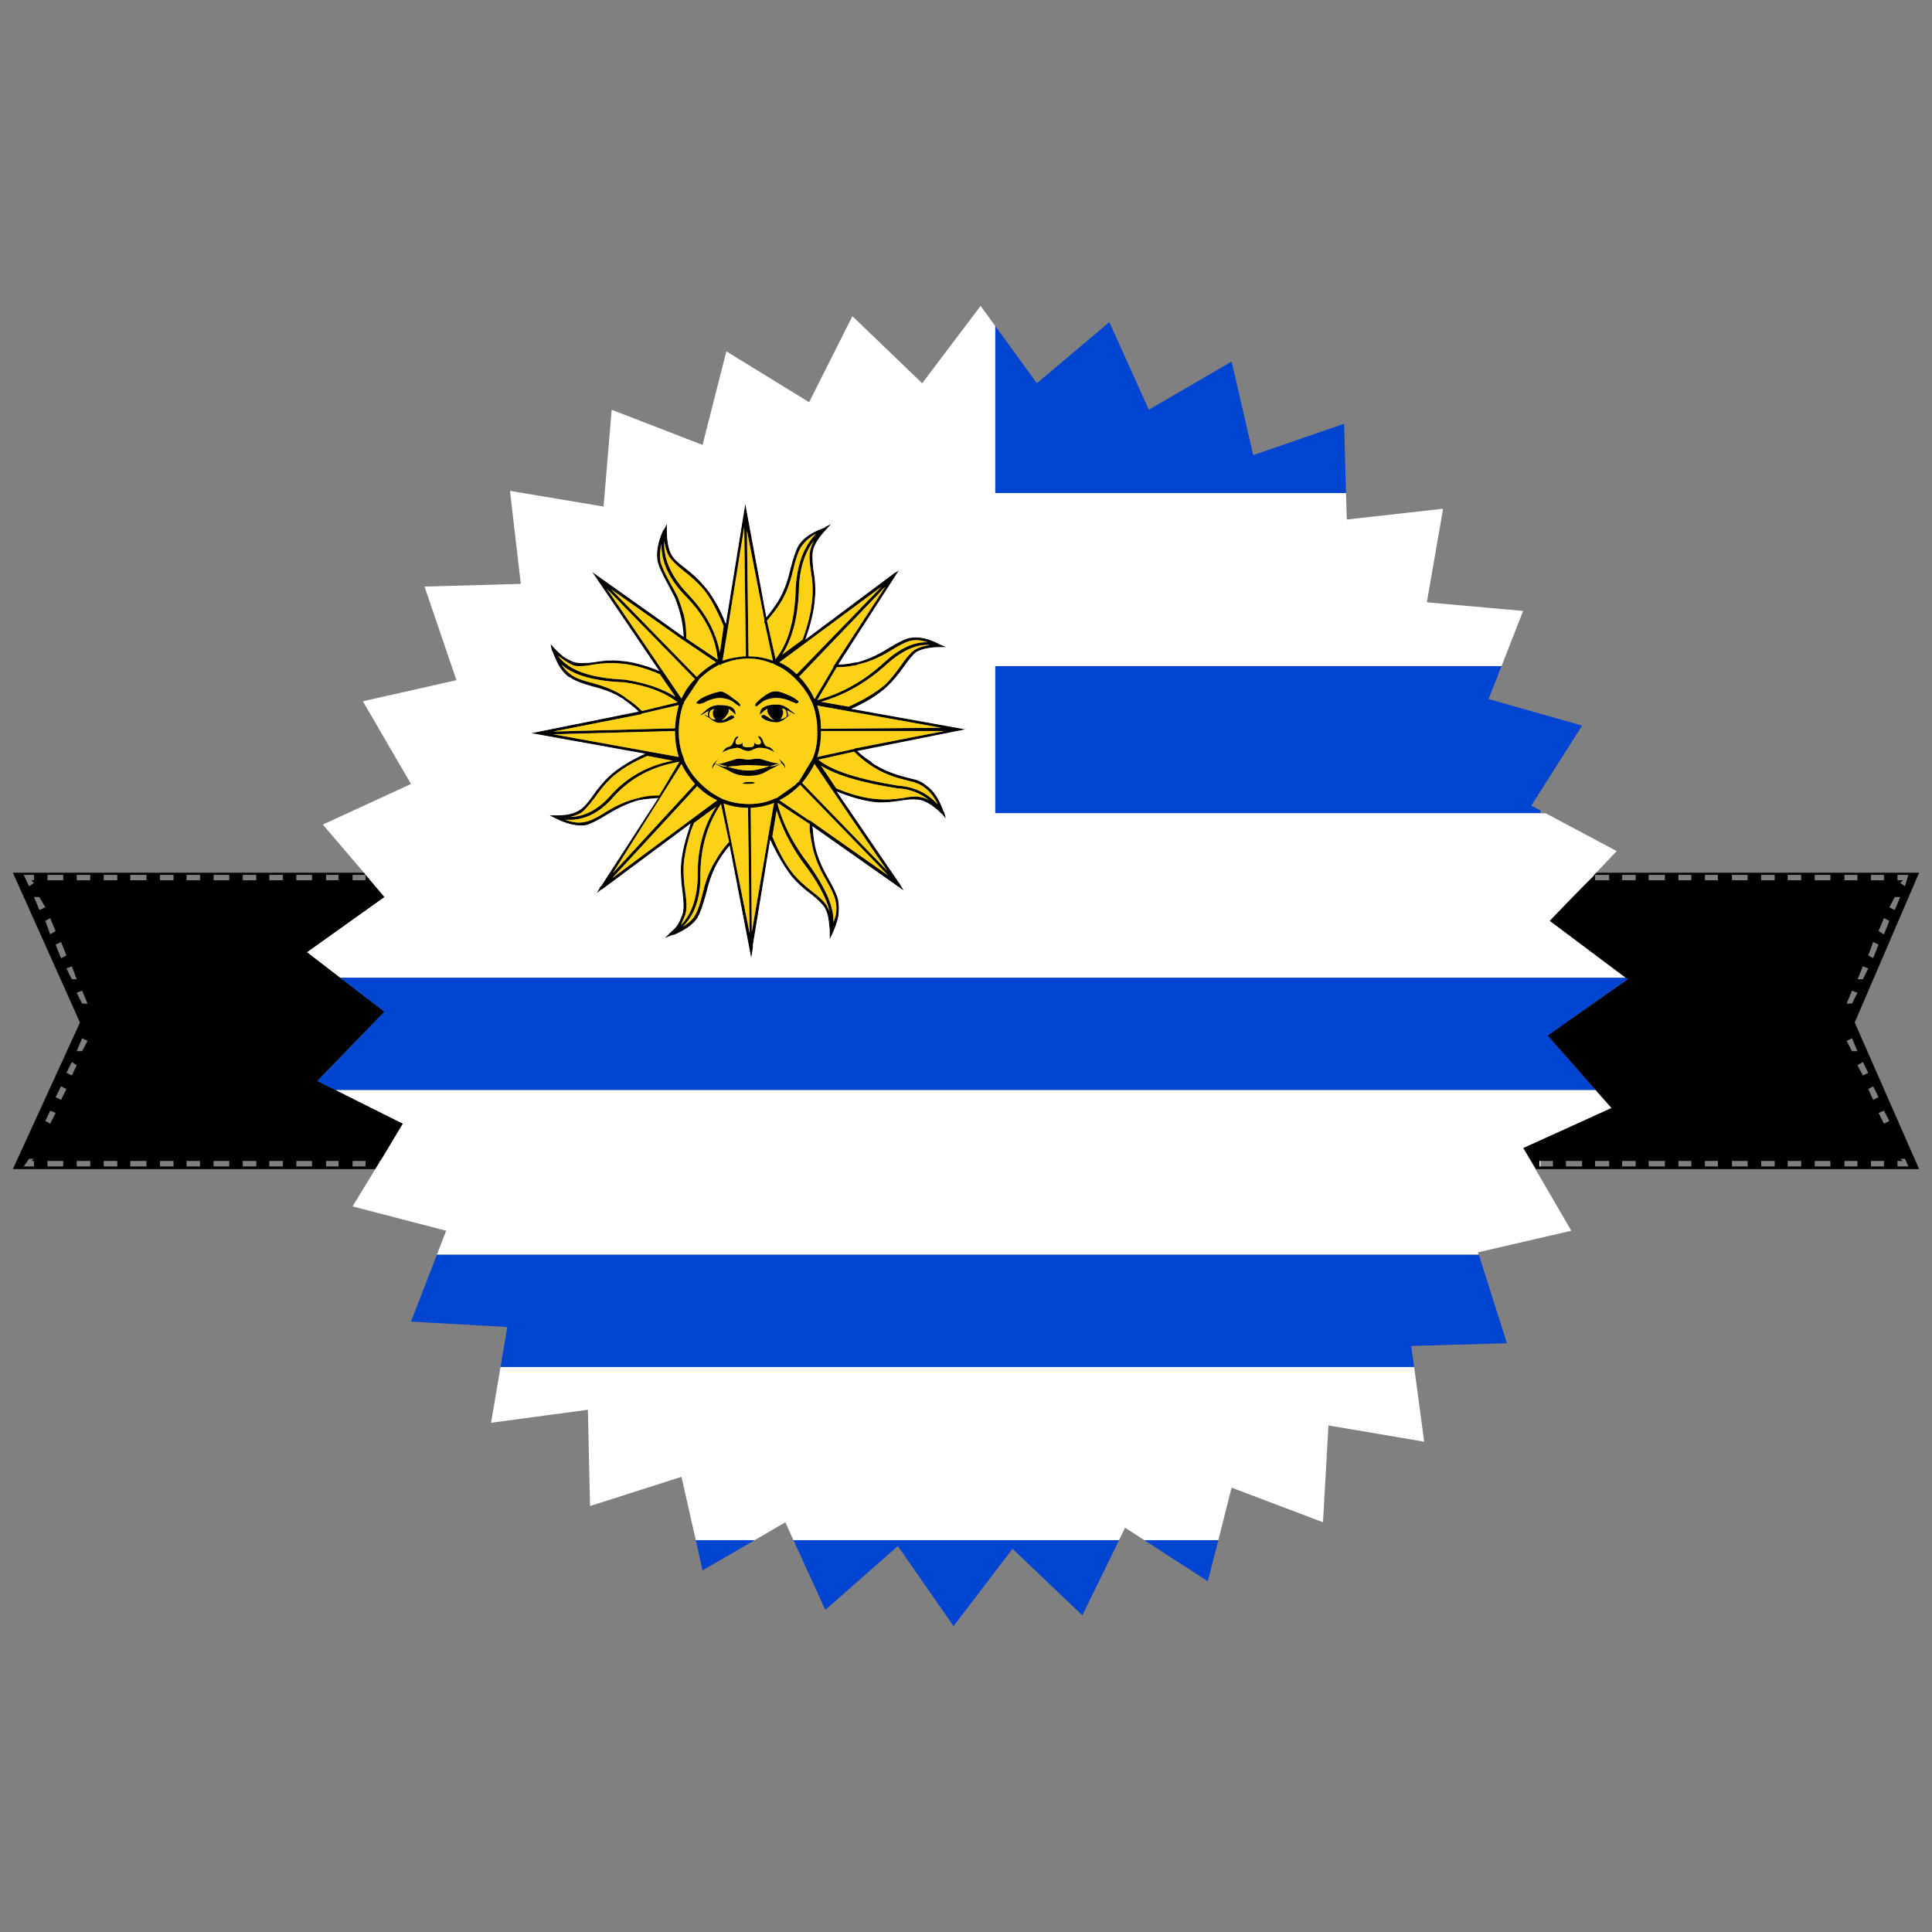 <?xml version="1.0" encoding="utf-8"?>
<!-- Generator: Adobe Illustrator 16.0.0, SVG Export Plug-In . SVG Version: 6.00 Build 0)  -->
<!DOCTYPE svg PUBLIC "-//W3C//DTD SVG 1.1//EN" "http://www.w3.org/Graphics/SVG/1.1/DTD/svg11.dtd">
<svg version="1.1" id="Layer_1" xmlns="http://www.w3.org/2000/svg" xmlns:xlink="http://www.w3.org/1999/xlink" x="0px" y="0px"
	 width="300px" height="300px" viewBox="0 0 300 300" enable-background="new 0 0 300 300" xml:space="preserve">
<rect x="0" y="0" width="300" height="300" fill="#808080" stroke="none"/>
<g>
	<path fill-rule="evenodd" clip-rule="evenodd" d="M292.541,142.568l-0.84,2.015l0.84,0.505l0.84-2.1L292.541,142.568z
		 M295.061,139.292h-0.84l-0.84,1.597l0.84,0.42L295.061,139.292z M294.641,136.689h0.84l-0.42,0.42l0.754,0.504l0.506-1.764h-1.68
		V136.689z M292.541,136.689v-0.84h-2.018v0.84H292.541z M236.516,178.261l13.689-6.216l-2.436-2.771l-7.473-8.482l12.428-8.733
		l-0.334-0.251l-11.76-8.819c1.746-1.834,3.51-3.654,5.293-5.459c0.502-0.503,1.004-1.007,1.512-1.512l0.168-0.252l0.252-0.252H298
		l-9.998,23.264L298,181.536h-59.469L236.516,178.261z M52.817,151.808l6.888,5.29L49.29,167.846l2.855,1.429l10.416,5.208
		l-3.024,5.039l-0.503,0.754h-0.168v0.337l-0.588,0.924H2l10.416-22.759L2,135.514h54.513l3.192,3.778l-12.011,8.567L52.817,151.808
		z M249.871,136.689v-0.84h-2.186v0.84H249.871z M256.002,135.85v0.84h2.521v-0.84H256.002z M251.885,136.689h2.1v-0.84h-2.1
		V136.689z M290.523,180.275v0.841h2.018v-0.841H290.523z M288.424,180.275h-2.016v0.841h2.016V180.275z M277.588,180.275v0.841
		h2.102v-0.841H277.588z M281.789,180.275v0.841h2.434v-0.841H281.789z M290.861,168.686l-0.758,0.42l0.758,1.68l0.84-0.42
		L290.861,168.686z M273.475,180.275v0.841h2.1v-0.841H273.475z M268.938,181.116h2.438v-0.841h-2.438V181.116z M260.623,180.275
		v0.841h2.014v-0.841H260.623z M264.736,180.275v0.841h2.018v-0.841H264.736z M258.523,181.116v-0.841h-2.521v0.841H258.523z
		 M289.264,164.907l-0.84,0.505l0.84,1.594l0.84-0.42L289.264,164.907z M286.742,161.633l0.84,1.594h0.842l-0.842-2.014
		L286.742,161.633z M287.582,155.837l0.842-1.68l-0.842-0.336l-0.84,2.016H287.582z M290.104,148.362l0.758,0.42l0.84-2.1
		l-0.84-0.42L290.104,148.362z M288.551,151.808l-0.127,0.251h0.84l0.84-1.68l-0.84-0.337L288.551,151.808z M279.689,135.85h-2.102
		v0.84h2.102V135.85z M288.424,136.689v-0.84h-2.016v0.84H288.424z M284.223,136.689v-0.84h-2.434v0.84H284.223z M260.623,136.689
		h2.014v-0.84h-2.014V136.689z M273.475,135.85v0.84h2.1v-0.84H273.475z M266.754,136.689v-0.84h-2.018v0.84H266.754z
		 M268.938,135.85v0.84h2.438v-0.84H268.938z M239.203,180.275h-0.166v0.841h0.166h1.934v-0.841H239.203z M251.885,181.116h2.1
		v-0.841h-2.1V181.116z M243.15,181.116h2.52v-0.841h-2.52V181.116z M247.686,180.275v0.841h2.186v-0.841H247.686z M295.814,179.941
		h-0.754l0.42,0.334h-0.84v0.841h1.68L295.814,179.941z M291.701,172.803l0.84,1.68l0.84-0.42l-0.84-1.598L291.701,172.803z
		 M86.248,102.257c-0.168-0.393-0.336-0.784-0.504-1.176c-0.056-0.056-0.084-0.112-0.084-0.168l-0.168-0.924l0.588,0.672
		c0.503,0.504,0.951,0.924,1.343,1.259c0.672,0.448,1.288,0.757,1.848,0.925c0.616,0.167,1.568,0.167,2.856,0
		c1.512-0.28,2.828-0.364,3.947-0.253c1.905,0.112,4.004,0.645,6.3,1.597L91.959,88.819l14.195,10.078
		c-0.056-1.12-0.195-2.155-0.42-3.107c-0.224-0.952-0.532-1.932-0.924-2.939c-0.336-0.672-0.672-1.315-1.008-1.932
		c-0.952-1.735-1.512-2.967-1.68-3.695c-0.28-1.344,0-2.968,0.84-4.871c0.057-0.056,0.113-0.112,0.168-0.168l0.42-0.84v0.925
		c0,1.735,0.252,3.051,0.756,3.946c0.335,0.56,1.035,1.231,2.1,2.016c1.232,0.952,2.211,1.876,2.94,2.771
		c0.448,0.504,0.868,1.063,1.26,1.68c0.784,1.176,1.484,2.575,2.1,4.199l3.023-18.645l3.276,17.636
		c0.672-0.839,1.26-1.65,1.763-2.435c0.84-1.344,1.484-2.995,1.932-4.955c0.504-1.96,0.952-3.247,1.344-3.863
		c0.728-1.12,2.072-2.016,4.032-2.688V81.85l1.008-0.505l-0.756,0.84c-1.176,1.231-1.875,2.352-2.1,3.359
		c-0.112,0.672-0.083,1.651,0.083,2.939c0.281,1.624,0.364,3.023,0.253,4.199c-0.112,1.96-0.616,4.171-1.513,6.635l13.607-10.162
		l0.168-0.167h0.084l0.672-0.42l-9.408,14.611c0.784,0,1.54-0.083,2.268-0.251c0.224-0.057,0.448-0.084,0.672-0.084
		c1.512-0.393,3.08-1.092,4.704-2.1c1.624-1.008,2.771-1.568,3.444-1.68c1.399-0.28,3.023,0.084,4.872,1.092l0.84,0.335h-1.008
		c-1.568,0-2.799,0.253-3.696,0.757c-0.504,0.392-1.12,1.119-1.848,2.183c-0.952,1.345-1.848,2.408-2.688,3.192
		c-1.4,1.288-3.248,2.435-5.544,3.443l17.723,3.19l-16.799,3.359c0.728,0.672,1.456,1.231,2.184,1.68
		c0.057,0.112,0.14,0.196,0.252,0.252c1.288,0.84,2.828,1.513,4.62,2.016c1.065,0.279,1.736,0.448,2.016,0.504
		c0.672,0.224,1.232,0.532,1.68,0.924c1.12,0.784,2.016,2.155,2.688,4.115h0.083v0.084l0.252,0.924l-0.587-0.672
		c-1.176-1.176-2.268-1.903-3.276-2.184c-0.616-0.168-1.54-0.168-2.771,0c-1.568,0.28-2.912,0.392-4.032,0.336
		c-1.848-0.168-3.948-0.728-6.299-1.68l9.575,14.025c0,0.056,0.028,0.083,0.084,0.083l0.755,1.261l-14.194-9.994
		c0,0.111,0.028,0.28,0.083,0.504c0.056,0.896,0.168,1.764,0.336,2.604c0.335,1.512,0.979,3.106,1.932,4.786
		c1.008,1.736,1.567,2.969,1.68,3.696v0.083c0.112,0.673,0.112,1.456,0,2.353c-0.168,0.783-0.477,1.68-0.924,2.687l-0.42,0.84
		v-1.007c0-0.168,0-0.309,0-0.42c-0.056-0.784-0.14-1.483-0.252-2.1c-0.111-0.504-0.28-0.952-0.503-1.344
		c-0.392-0.616-1.092-1.316-2.1-2.1c-1.288-0.952-2.296-1.876-3.024-2.771c-1.175-1.512-2.295-3.415-3.359-5.711l-2.688,16.377v0.42
		l-0.252,1.595l-3.36-17.468c-0.672,0.784-1.26,1.596-1.764,2.436c-0.784,1.344-1.4,2.967-1.848,4.871
		c-0.503,1.903-0.952,3.163-1.343,3.778v0.084c-0.729,1.064-1.96,1.961-3.696,2.688c-0.056,0-0.112,0-0.168,0
		c-0.111,0.056-0.195,0.084-0.251,0.084l-1.008,0.42l0.84-0.84c0.057,0,0.084-0.028,0.084-0.084
		c0.056-0.057,0.112-0.112,0.168-0.169c0.672-0.503,1.175-1.26,1.512-2.267v-0.084h0.083c0.057-0.225,0.112-0.448,0.168-0.672
		c0.111-0.672,0.083-1.652-0.084-2.939c-0.225-1.624-0.308-3.023-0.252-4.199c0.112-1.68,0.532-3.583,1.26-5.711
		c0.057-0.28,0.14-0.56,0.253-0.84l-13.776,10.246h-0.083l-0.756,0.588l0.503-0.841h-0.083l0.336-0.335l8.819-13.605
		c-1.064,0.056-2.072,0.168-3.024,0.336c-1.456,0.392-3.023,1.092-4.703,2.101c-1.624,1.007-2.772,1.595-3.444,1.763
		c-1.399,0.224-3.023-0.141-4.872-1.092l-0.84-0.42h0.924c0.111,0,0.195,0,0.252,0c1.512,0,2.688-0.28,3.528-0.84
		c0.56-0.336,1.203-1.036,1.932-2.1c0.952-1.344,1.82-2.38,2.604-3.107c1.4-1.287,3.276-2.464,5.628-3.527l-17.723-3.19
		l16.714-3.359c-0.728-0.672-1.456-1.261-2.184-1.764c-0.056-0.057-0.112-0.112-0.168-0.168c-0.336-0.169-0.672-0.364-1.008-0.588
		c-1.063-0.561-2.296-1.009-3.695-1.344c-1.848-0.505-3.08-1.008-3.696-1.513v0.085C87.535,104.58,86.807,103.601,86.248,102.257z
		 M54.749,136.689h2.016v-0.84h-2.016V136.689z M43.914,135.85h-2.1v0.84h2.1V135.85z M37.698,135.85v0.84h2.1v-0.84H37.698z
		 M48.45,135.85h-2.437v0.84h2.437V135.85z M52.565,135.85h-1.932v0.84h1.932V135.85z M24.846,136.689h2.1v-0.84h-2.1V136.689z
		 M22.747,135.85h-2.52v0.84h2.52V135.85z M28.962,136.689h2.1v-0.84h-2.1V136.689z M33.162,135.85v0.84h2.436v-0.84H33.162z
		 M118.669,96.798v-0.672l-2.688-13.773l0.252,19.567c1.344,0,2.604,0.225,3.78,0.672l-1.26-5.879L118.669,96.798z M111.95,103.18
		v0.169l-0.168-0.169c-1.176,0.561-2.268,1.345-3.275,2.352c0,0.057-0.028,0.112-0.084,0.168l-2.016,3.024
		c-0.112,0.167-0.196,0.335-0.252,0.503l0.084,0.084h-0.084c-0.056,0-0.083,0.029-0.083,0.085c-0.448,1.343-0.672,2.771-0.672,4.282
		s0.28,2.912,0.84,4.199c0,0.056,0,0.112,0,0.168c0.56,1.288,1.372,2.464,2.436,3.527c1.064,1.064,2.212,1.876,3.444,2.436
		l0.084,0.084h0.084c1.232,0.504,2.576,0.756,4.032,0.756c1.456,0,2.771-0.28,3.948-0.84c0.056,0,0.112-0.028,0.167-0.084h0.168
		l2.856-2.016c0.111-0.168,0.251-0.308,0.42-0.42l0.083-0.084h0.084c0-0.112,0.028-0.168,0.083-0.168l2.017-3.359v-0.084
		l0.083-0.084c0.503-1.287,0.729-2.716,0.672-4.282c0-1.513-0.252-2.912-0.755-4.2c0-0.056-0.028-0.112-0.084-0.168
		c-0.561-1.287-1.372-2.463-2.436-3.527c-1.008-1.063-2.128-1.847-3.36-2.352h-0.084v-0.083l-0.083,0.083v-0.168
		c-0.057,0-0.141,0-0.252,0c-1.176-0.503-2.408-0.755-3.696-0.755c-0.056,0-0.111,0-0.168,0
		C114.525,102.313,113.182,102.621,111.95,103.18z M105.23,98.813c-0.056,0-0.083-0.027-0.083-0.083l-10.248-7.223l13.271,13.604
		c0.952-0.951,1.959-1.707,3.023-2.267L105.23,98.813z M110.27,92.934l-0.084-0.083c-0.336-0.56-0.7-1.063-1.092-1.512
		c-0.784-0.896-1.792-1.82-3.023-2.771c-1.064-0.841-1.792-1.568-2.184-2.185c-0.336-0.56-0.588-1.344-0.756-2.352
		c-0.112,2.799,1.12,5.542,3.696,8.23c2.688,2.8,4.339,5.823,4.956,9.07l0.588-4.115C111.698,95.594,110.998,94.166,110.27,92.934z
		 M87.171,103.18c0.448,0.672,0.952,1.205,1.512,1.597c0.56,0.447,1.736,0.896,3.528,1.343c1.456,0.393,2.744,0.896,3.863,1.512
		c0.336,0.225,0.645,0.42,0.924,0.588c0.112,0.056,0.168,0.112,0.168,0.168c0.84,0.504,1.68,1.177,2.52,2.017l5.543-1.345
		c-2.016-1.566-4.76-2.603-8.231-3.107C92.294,105.784,89.019,104.86,87.171,103.18z M92.211,103.18
		c-1.4,0.281-2.436,0.337-3.108,0.169c-0.561-0.225-1.176-0.589-1.848-1.092c-0.167-0.112-0.363-0.252-0.587-0.42
		c1.567,2.239,5.012,3.471,10.331,3.694c3.248,0.505,5.88,1.4,7.896,2.688l-2.436-3.526c-2.352-1.008-4.479-1.568-6.384-1.681
		C95.01,102.9,93.723,102.956,92.211,103.18z M102.542,87.14c0.168,0.728,0.7,1.904,1.596,3.527
		c0.392,0.672,0.756,1.344,1.092,2.016c0.392,1.008,0.729,2.016,1.008,3.023c0.224,1.063,0.335,2.211,0.335,3.443l4.873,3.275
		c-0.336-3.527-1.988-6.803-4.956-9.826c-2.576-2.632-3.836-5.348-3.78-8.146c-0.224,1.008-0.28,1.876-0.168,2.604V87.14z
		 M142.02,100.913c0.672-0.392,1.484-0.645,2.436-0.756c-2.127-0.168-4.396,0.84-6.804,3.022c-3.079,2.801-6.467,4.732-10.163,5.796
		l4.284,0.755c2.353-1.063,4.256-2.211,5.712-3.442c0.783-0.784,1.623-1.82,2.52-3.108
		C140.788,102.061,141.459,101.305,142.02,100.913z M123.709,104.692l13.188-13.605l-15.875,11.758
		C122.029,103.293,122.925,103.908,123.709,104.692z M138.072,101.165c-1.68,1.007-3.303,1.68-4.872,2.015
		c-0.224,0.113-0.448,0.169-0.671,0.169c-0.784,0.168-1.652,0.252-2.604,0.252l-3.024,5.123c3.864-1.063,7.335-3.024,10.416-5.879
		c2.408-2.184,4.648-3.22,6.72-3.107c-0.952-0.337-1.82-0.42-2.604-0.252C140.704,99.652,139.584,100.213,138.072,101.165z
		 M129.42,103.601h-0.083l8.148-12.514l-13.439,14.024c0.056,0,0.111,0.028,0.167,0.085c0.952,1.008,1.708,2.127,2.268,3.359
		L129.42,103.601z M125.893,88.568c-0.224-1.4-0.252-2.437-0.083-3.108c0.111-0.504,0.308-1.008,0.588-1.512
		c-1.512,1.904-2.296,4.535-2.352,7.895c-0.168,4.087-1.036,7.362-2.604,9.826l3.192-2.352c0.896-2.464,1.4-4.675,1.513-6.635
		C126.257,91.507,126.173,90.135,125.893,88.568z M126.732,82.856c-1.007,0.56-1.792,1.26-2.352,2.1
		c-0.392,0.561-0.812,1.792-1.26,3.695c-0.448,1.959-1.092,3.611-1.932,4.955c-0.561,0.896-1.26,1.819-2.1,2.771l1.344,5.962
		c1.904-2.351,2.939-5.851,3.108-10.497C123.653,87.924,124.717,84.928,126.732,82.856z M115.393,101.92c0.113,0,0.253,0,0.42,0
		l-0.251-20.07l-3.36,20.742c0.616-0.224,1.288-0.391,2.016-0.504L115.393,101.92z M107.918,105.447L94.227,91.423l11.591,17.048
		C106.322,107.352,107.021,106.344,107.918,105.447z M117.998,110.823c0.056-0.561,0.308-0.925,0.755-1.093
		c0.392-0.224,1.008-0.335,1.848-0.335c0.672,0,1.288,0.224,1.848,0.672c0.56,0.447,0.923,0.728,1.092,0.84
		c-0.168,0-0.532-0.169-1.092-0.504c-0.112-0.057-0.196-0.085-0.252-0.085c0.056,0.112,0.084,0.196,0.084,0.252
		c0.112,0.225,0.112,0.449,0,0.673c0.112-0.112,0.251-0.224,0.42-0.336c0.112-0.112,0.14-0.112,0.084,0
		c-0.112,0.112-0.281,0.251-0.504,0.419c-0.672,0.561-1.232,0.84-1.68,0.84c-0.56,0-1.12-0.112-1.68-0.336
		c-0.561-0.279-0.784-0.504-0.672-0.672c0.168-0.224,0.448-0.195,0.84,0.085c0.448,0.335,0.84,0.531,1.176,0.587
		c-0.281-0.111-0.532-0.336-0.756-0.672c-0.336-0.392-0.448-0.755-0.336-1.091c-0.224,0.056-0.615,0.363-1.175,0.923V110.823z
		 M117.661,109.563c-0.168,0.111-0.28,0.14-0.335,0.084c-0.225-0.169,0.084-0.589,0.924-1.261c0.84-0.671,1.484-1.007,1.932-1.007
		c0.392-0.112,1.036,0.027,1.932,0.42c0.896,0.335,1.541,0.728,1.933,1.176c-0.112,0.168-0.252,0.251-0.42,0.251
		c-0.112-0.056-0.336-0.14-0.673-0.251c-0.783-0.393-1.567-0.589-2.352-0.589c-1.008,0-1.82,0.252-2.436,0.757
		C117.885,109.367,117.718,109.507,117.661,109.563z M114.638,109.563c-0.112-0.057-0.308-0.196-0.588-0.42
		c-0.616-0.505-1.428-0.757-2.437-0.757c-0.783,0.056-1.567,0.308-2.352,0.757c-0.335,0.111-0.56,0.167-0.672,0.167
		c-0.168,0-0.336-0.056-0.503-0.167c0.392-0.505,1.064-0.925,2.015-1.26c0.84-0.336,1.484-0.504,1.932-0.504
		c0.392,0.056,1.008,0.42,1.848,1.091c0.896,0.616,1.232,1.008,1.008,1.177C114.834,109.703,114.75,109.675,114.638,109.563z
		 M113.461,109.73c0.504,0.224,0.756,0.616,0.756,1.177v0.083c-0.504-0.503-0.868-0.811-1.092-0.923
		c0.112,0.336-0.028,0.728-0.42,1.176c-0.225,0.279-0.448,0.476-0.673,0.587c0.336,0,0.729-0.196,1.176-0.587
		c0.336-0.224,0.588-0.224,0.756,0c0.167,0.167-0.057,0.363-0.672,0.587c-0.504,0.28-1.035,0.42-1.596,0.42
		c-0.448,0-1.008-0.279-1.68-0.84c-0.224-0.111-0.42-0.224-0.588-0.335c-0.056-0.168,0-0.168,0.168,0
		c0.168,0.056,0.308,0.111,0.42,0.168c-0.112-0.112-0.14-0.309-0.084-0.588c0.057-0.112,0.084-0.196,0.084-0.252
		c-0.057,0.056-0.112,0.084-0.168,0.084c-0.616,0.392-1.008,0.588-1.176,0.588c0.225-0.168,0.588-0.476,1.092-0.925
		c0.56-0.447,1.176-0.672,1.847-0.672C112.454,109.479,113.069,109.563,113.461,109.73z M114.47,114.686
		c-0.168,0.112-0.252,0.308-0.252,0.588c0,0.225,0.14,0.336,0.42,0.336c0.335,0,0.561-0.111,0.672-0.336
		c-0.056,0.336,0,0.56,0.168,0.672c0.112,0.056,0.335,0.084,0.672,0.084c0.392,0,0.644-0.028,0.756-0.084
		c0.224-0.168,0.28-0.42,0.167-0.756c0.112,0.28,0.336,0.42,0.672,0.42c0.28,0,0.42-0.14,0.42-0.42
		c-0.056-0.224-0.14-0.392-0.252-0.504c-0.111-0.112-0.167-0.252-0.167-0.42c0.335,0.056,0.587,0.337,0.756,0.84
		c0.168,0.504,0.392,0.784,0.671,0.84c0.281,0,0.561,0.169,0.84,0.504l0.252,0.336c-0.281-0.168-0.645-0.336-1.093-0.503
		c-0.448-0.112-0.868-0.168-1.26-0.168c-0.28,0-0.587,0.083-0.924,0.251c-0.279,0.169-0.56,0.252-0.84,0.252
		c-0.168,0-0.42-0.056-0.756-0.168c-0.335-0.224-0.644-0.335-0.923-0.335c-0.392,0.056-0.812,0.139-1.26,0.251
		c-0.448,0.169-0.812,0.337-1.092,0.504l0.252-0.335c0.224-0.337,0.504-0.533,0.84-0.589c0.28-0.056,0.504-0.308,0.672-0.756
		c0.168-0.56,0.42-0.84,0.756-0.84C114.638,114.462,114.581,114.573,114.47,114.686z M110.186,110.655
		c-0.112,0.279-0.084,0.531,0.084,0.755c0.111,0.112,0.224,0.196,0.336,0.253c0.167,0.056,0.336,0.083,0.504,0.083
		c-0.112-0.112-0.224-0.279-0.336-0.503c-0.167-0.505-0.111-0.896,0.168-1.176c-0.224,0.056-0.42,0.14-0.588,0.251
		C110.298,110.431,110.242,110.543,110.186,110.655z M104.81,113.09c0.056-1.176,0.252-2.379,0.588-3.611l-5.796,1.345v0.084
		l-13.691,2.688L104.81,113.09z M110.773,118.633c0.168-0.224,0.448-0.504,0.84-0.84c-0.28,0.336-0.476,0.589-0.587,0.756
		c0.84,0.392,1.484,0.561,1.932,0.504c-0.616-0.224-1.148-0.363-1.596-0.42c0.392,0,0.896-0.112,1.512-0.336
		c1.064-0.336,1.652-0.504,1.764-0.504c0.28,0,0.561,0.028,0.84,0.084c0.335,0.056,0.588,0.084,0.756,0.084
		c0.168,0,0.392-0.028,0.672-0.084c0.28-0.056,0.587-0.084,0.924-0.084c0.111,0,0.7,0.168,1.764,0.504
		c0.616,0.168,1.12,0.252,1.512,0.252c-0.448,0.112-0.98,0.253-1.596,0.42c0.448,0.057,1.092-0.084,1.932-0.42
		c-0.108,0-0.192,0-0.251,0c0.057-0.002,0.114-0.029,0.168-0.084c-0.112-0.168-0.28-0.392-0.504-0.672
		c0.392,0.28,0.672,0.532,0.84,0.756c0.168,0.168,0.252,0.448,0.252,0.84c-0.112-0.336-0.252-0.56-0.42-0.672
		c0-0.056-0.028-0.111-0.084-0.168c-1.456,0.729-2.379,1.204-2.771,1.428c-0.616,0.337-1.428,0.504-2.436,0.504
		c-0.952,0-1.736-0.14-2.352-0.419c-0.392-0.225-1.343-0.701-2.855-1.429c-0.057,0.057-0.084,0.112-0.084,0.169
		c-0.112,0.111-0.252,0.335-0.42,0.672C110.578,119.081,110.662,118.802,110.773,118.633z M119.509,118.969
		c-1.848-0.111-2.94-0.167-3.276-0.167h-0.084c-0.392,0-1.456,0.083-3.191,0.251c0.224,0.057,0.42,0.112,0.588,0.169
		c0.784,0.224,1.596,0.363,2.436,0.42h0.252c0.112,0,0.196,0,0.252,0h0.083c0.784-0.057,1.568-0.225,2.352-0.505
		C119.145,119.081,119.341,119.025,119.509,118.969z M107.918,121.74c-0.896-1.008-1.596-2.043-2.1-3.107l-10.667,16.965
		L107.918,121.74z M111.362,124.26c-1.12-0.504-2.156-1.231-3.108-2.184l-13.187,14.276L111.362,124.26z M126.481,118.633
		c-0.504,1.009-1.147,1.987-1.932,2.939l13.187,13.605L126.481,118.633z M124.213,121.824v0.084
		c-1.007,1.008-2.072,1.792-3.192,2.352l4.704,3.191v-0.084l12.18,8.566L124.213,121.824z M126.901,109.563
		c0.392,1.119,0.588,2.323,0.588,3.611l18.647-0.169L126.901,109.563z M121.945,110.15c-0.225-0.056-0.42-0.111-0.588-0.167
		c0.28,0.279,0.335,0.644,0.168,1.092c-0.112,0.279-0.225,0.476-0.336,0.588c0.111,0,0.251-0.029,0.42-0.085
		c0.168-0.111,0.336-0.196,0.503-0.252c0.057-0.224,0.057-0.475,0-0.756C122.057,110.403,122.001,110.263,121.945,110.15z
		 M132.697,116.197h0.168l13.775-2.688h-19.151c0,1.456-0.196,2.8-0.588,4.031l5.796-1.259V116.197z M145.631,124.932
		c-0.559-1.176-1.232-2.043-2.015-2.604c-0.392-0.336-0.924-0.616-1.596-0.84c-0.224-0.056-0.868-0.225-1.932-0.504
		c-1.904-0.504-3.5-1.204-4.788-2.1c-0.111-0.056-0.196-0.112-0.252-0.168c-0.784-0.504-1.568-1.147-2.352-1.932v-0.083
		l-5.628,1.259c2.016,1.681,6.131,3.023,12.348,4.031C141.936,122.161,144.008,123.14,145.631,124.932z M139.417,122.412h-0.084
		c-5.655-0.896-9.603-2.071-11.843-3.527l2.352,3.527c2.408,1.009,4.564,1.567,6.468,1.68c1.064,0.111,2.352,0.056,3.863-0.168
		c1.344-0.279,2.353-0.308,3.024-0.084c0.392,0.056,0.783,0.225,1.175,0.504C142.972,123.168,141.32,122.524,139.417,122.412z
		 M120.601,125.855l-0.672,4.03c1.008,2.465,2.128,4.452,3.36,5.964c0.729,0.84,1.708,1.735,2.94,2.688
		c1.12,0.84,1.848,1.567,2.184,2.184c0.168,0.279,0.309,0.56,0.42,0.84c-0.504-2.184-1.987-4.871-4.452-8.063
		C122.645,130.979,121.385,128.431,120.601,125.855z M108.758,136.353v0.085c-0.057,3.247-0.98,5.739-2.772,7.474
		c0.896-0.503,1.54-1.092,1.932-1.763c0.392-0.616,0.812-1.848,1.26-3.695c0.448-1.904,1.12-3.556,2.015-4.955
		c0.504-0.896,1.176-1.819,2.016-2.771l-1.26-5.879C109.766,128.039,108.702,131.874,108.758,136.353z M107.33,128.879
		c-0.672,2.071-1.064,3.919-1.176,5.543c-0.056,1.176,0.028,2.547,0.252,4.115c0.224,1.399,0.252,2.463,0.084,3.191
		c-0.056,0.168-0.112,0.364-0.168,0.588l-0.083,0.083v0.084c-0.168,0.393-0.336,0.784-0.504,1.177
		c1.624-1.68,2.492-4.116,2.604-7.308c-0.113-4.254,0.84-7.95,2.855-11.085l-3.443,2.52
		C107.639,128.123,107.498,128.487,107.33,128.879z M99.099,123.924c1.008-0.279,2.1-0.42,3.275-0.42l3.108-5.207
		c-4.143,0.672-7.532,2.464-10.163,5.375c-2.24,2.632-4.76,3.835-7.56,3.611c1.175,0.447,2.211,0.561,3.108,0.336
		c0.728-0.112,1.875-0.673,3.443-1.679C95.991,124.932,97.587,124.26,99.099,123.924z M92.294,123.924
		c-0.84,1.119-1.512,1.876-2.015,2.268c-0.504,0.28-1.092,0.504-1.765,0.672c2.353-0.056,4.508-1.231,6.468-3.527
		c2.52-2.743,5.684-4.479,9.491-5.207l-3.947-0.756c-2.353,1.009-4.228,2.156-5.628,3.443
		C94.059,121.601,93.191,122.637,92.294,123.924z M105.398,117.541c-0.392-1.288-0.588-2.632-0.588-4.031l-18.899,0.505
		L105.398,117.541z M116.149,125.436c-1.343,0-2.604-0.224-3.78-0.672l4.032,20.156L116.149,125.436z M120.181,124.68
		c-1.12,0.448-2.324,0.7-3.612,0.756l0.168,19.316L120.181,124.68z M120.769,124.68v0.168c0,0.112,0.028,0.252,0.084,0.42
		c0.784,2.688,2.1,5.319,3.948,7.895c3.192,4.199,4.732,7.559,4.62,10.078c0.113-0.337,0.224-0.672,0.336-1.008
		c0.168-0.84,0.168-1.596,0-2.269c-0.112-0.728-0.644-1.903-1.596-3.526c-1.008-1.736-1.68-3.416-2.015-5.039
		c-0.168-0.784-0.309-1.623-0.42-2.52c0-0.336,0-0.644,0-0.924L120.769,124.68z M116.318,121.74c-0.84,0-1.148-0.056-0.925-0.168
		c0.225-0.112,0.533-0.168,0.925-0.168c0.335,0,0.616,0.028,0.84,0.084C117.381,121.601,117.101,121.685,116.318,121.74z
		 M16.111,180.275v0.841h2.1v-0.841H16.111z M11.912,180.275v0.841h2.1v-0.841H11.912z M4.855,180.275l0.42-0.334H4.52l-0.84,1.175
		h1.597v-0.841H4.855z M9.812,180.275H7.375v0.841h2.436V180.275z M7.795,172.465l-0.756,1.598l0.756,0.42l0.84-1.68L7.795,172.465z
		 M9.476,168.686l-0.84,1.68l0.84,0.42l0.84-1.68L9.476,168.686z M13.591,161.633l-0.84-0.42l-0.84,2.014h0.84L13.591,161.633z
		 M11.155,167.006l0.756-1.594l-0.756-0.505l-0.84,1.679L11.155,167.006z M13.591,155.837l-0.84-2.016l-0.84,0.336l0.84,1.68H13.591
		z M11.912,152.059l-0.756-2.017l-0.84,0.337l0.84,1.68H11.912z M9.476,146.263l-0.84,0.42l0.84,2.1l0.84-0.42L9.476,146.263z
		 M8.635,144.583l-0.84-2.015l-0.756,0.42l0.756,2.1L8.635,144.583z M5.276,139.292l0.84,2.017l0.923-0.42l-0.923-1.597H5.276z
		 M9.812,136.689v-0.84H7.375v0.84H9.812z M5.276,135.85H3.679l0.84,1.764l0.756-0.504l-0.42-0.42h0.42V135.85z M14.012,135.85h-2.1
		v0.84h2.1V135.85z M18.211,136.689v-0.84h-2.1v0.84H18.211z M54.749,180.275v0.841h2.016v-0.841H54.749z M50.633,180.275v0.841
		h1.932v-0.841H50.633z M46.013,180.275v0.841h2.437v-0.841H46.013z M37.698,180.275v0.841h2.1v-0.841H37.698z M41.813,181.116h2.1
		v-0.841h-2.1V181.116z M35.598,181.116v-0.841h-2.436v0.841H35.598z M31.063,181.116v-0.841h-2.1v0.841H31.063z M20.227,180.275
		v0.841h2.52v-0.841H20.227z M24.846,181.116h2.1v-0.841h-2.1V181.116z"/>
	<path fill-rule="evenodd" clip-rule="evenodd" fill="#0044D2" d="M154.535,50.607l6.467,8.902l11.256-9.49l6.131,13.605
		l12.852-7.475l3.361,14.528l14.111-4.871l0.293,10.75h-54.471V50.607z M239.203,126.275h-84.668v-22.844h78.621l-2.018,5.124
		l14.531,4.114l-7.895,12.43l1.428,0.756V126.275z M173.77,239.149l-5.711,11.672l-10.836-10.331l-9.155,12.01l-8.651-12.43
		l-11.256,9.911l-4.955-10.832H173.77z M67.852,194.806h161.775l4.369,13.772l-14.869,0.42l0.463,3.276H77.722l1.05-6.217
		l-14.951-0.84L67.852,194.806z M177.678,239.149h11.506l-1.637,6.38L177.678,239.149z M117.2,239.149l-8.106,4.7l-1.05-4.7H117.2z
		 M52.817,151.808h199.574l0.334,0.251l-12.428,8.733l7.473,8.482H52.145l-2.855-1.429l10.415-10.748L52.817,151.808z"/>
	<path fill-rule="evenodd" clip-rule="evenodd" fill="#FFFFFF" d="M233.156,103.432h-78.621v22.844h84.668H240l11.045,5.879
		l-3.189,3.359l-0.252,0.252l-0.168,0.252c-0.508,0.505-1.01,1.009-1.512,1.512c-1.783,1.805-3.547,3.625-5.293,5.459l11.76,8.819
		H52.817l-5.124-3.948l12.011-8.567l-3.192-3.778l-6.383-7.475l13.691-6.299l-7.476-12.85l14.531-3.274L65.92,91.087l14.951-0.42
		l-1.68-14.444l14.531,2.435l1.26-15.032l14.111,5.459l3.696-14.529l12.851,7.895l6.72-13.354l10.836,10.414l9.071-12.01
		l2.268,3.107v25.95h54.471l0.127,4.115l14.951-1.68l-2.52,14.529l14.951,1.344L233.156,103.432z M117.2,239.149h-9.156
		l-2.225-9.828l-14.196,4.536l-0.335-14.949l-15.035,2.016l1.47-8.649H219.59l1.555,11.589l-14.867-2.52l-0.842,15.033
		l-14.195-5.375l-2.057,8.147h-11.506l-2.982-1.933l-0.926,1.933h-50.564l-1.26-2.772L117.2,239.149z M67.852,194.806l1.428-3.696
		l-14.531-3.778l3.527-5.795l0.588-0.924l0.671-1.091l3.024-5.039l-10.416-5.208H247.77l2.436,2.771l-13.689,6.216l7.475,12.849
		l-14.531,3.36l0.168,0.336H67.852z M239.203,180.275v0.841h-0.166v-0.841H239.203z M86.248,102.257
		c0.56,1.344,1.288,2.323,2.184,2.939v-0.085c0.616,0.505,1.848,1.008,3.696,1.513c1.399,0.335,2.632,0.783,3.695,1.344
		c0.336,0.224,0.672,0.419,1.008,0.588c0.056,0.056,0.112,0.111,0.168,0.168c0.728,0.503,1.456,1.092,2.184,1.764l-16.714,3.359
		l17.723,3.19c-2.352,1.063-4.228,2.24-5.628,3.527c-0.783,0.728-1.652,1.764-2.604,3.107c-0.729,1.063-1.372,1.764-1.932,2.1
		c-0.84,0.56-2.016,0.84-3.528,0.84c-0.057,0-0.141,0-0.252,0h-0.924l0.84,0.42c1.848,0.951,3.472,1.315,4.872,1.092
		c0.672-0.168,1.82-0.756,3.444-1.763c1.68-1.009,3.248-1.709,4.703-2.101c0.953-0.168,1.96-0.28,3.024-0.336l-8.819,13.605
		l-0.336,0.335h0.083l-0.503,0.841l0.756-0.588h0.083l13.776-10.246c-0.113,0.28-0.196,0.56-0.253,0.84
		c-0.728,2.128-1.147,4.031-1.26,5.711c-0.056,1.176,0.028,2.575,0.252,4.199c0.167,1.287,0.195,2.268,0.084,2.939
		c-0.056,0.224-0.112,0.447-0.168,0.672h-0.083v0.084c-0.336,1.007-0.84,1.764-1.512,2.267c-0.057,0.057-0.112,0.112-0.168,0.169
		c0,0.056-0.028,0.084-0.084,0.084l-0.84,0.84l1.008-0.42c0.057,0,0.14-0.028,0.251-0.084c0.057,0,0.113,0,0.168,0
		c1.736-0.728,2.968-1.624,3.696-2.688v-0.084c0.392-0.615,0.84-1.875,1.343-3.778c0.448-1.904,1.064-3.527,1.848-4.871
		c0.503-0.84,1.092-1.651,1.764-2.436l3.36,17.468l0.252-1.595v-0.42l2.688-16.377c1.064,2.296,2.184,4.199,3.359,5.711
		c0.729,0.896,1.737,1.819,3.024,2.771c1.008,0.783,1.708,1.483,2.1,2.1c0.224,0.392,0.392,0.84,0.503,1.344
		c0.112,0.616,0.196,1.315,0.252,2.1c0,0.111,0,0.252,0,0.42v1.007l0.42-0.84c0.448-1.007,0.756-1.903,0.924-2.687
		c0.112-0.896,0.112-1.68,0-2.353v-0.083c-0.112-0.728-0.671-1.96-1.68-3.696c-0.952-1.68-1.596-3.274-1.932-4.786
		c-0.168-0.84-0.281-1.708-0.336-2.604c-0.056-0.224-0.083-0.393-0.083-0.504l14.194,9.994l-0.755-1.261
		c-0.057,0-0.084-0.027-0.084-0.083l-9.575-14.025c2.352,0.952,4.451,1.512,6.299,1.68c1.12,0.056,2.463-0.056,4.032-0.336
		c1.232-0.168,2.156-0.168,2.771,0c1.008,0.28,2.1,1.008,3.276,2.184l0.587,0.672l-0.252-0.924v-0.084h-0.083
		c-0.672-1.96-1.568-3.331-2.688-4.115c-0.448-0.392-1.008-0.7-1.68-0.924c-0.28-0.056-0.951-0.225-2.016-0.504
		c-1.792-0.503-3.332-1.176-4.62-2.016c-0.112-0.056-0.195-0.14-0.252-0.252c-0.728-0.448-1.456-1.008-2.184-1.68l16.799-3.359
		l-17.723-3.19c2.296-1.009,4.144-2.155,5.544-3.443c0.84-0.784,1.736-1.848,2.688-3.192c0.728-1.063,1.344-1.791,1.848-2.183
		c0.896-0.504,2.127-0.757,3.696-0.757h1.008l-0.84-0.335c-1.848-1.008-3.472-1.372-4.872-1.092c-0.673,0.111-1.82,0.672-3.444,1.68
		c-1.624,1.008-3.192,1.707-4.704,2.1c-0.224,0-0.448,0.027-0.672,0.084c-0.728,0.168-1.484,0.251-2.268,0.251l9.408-14.611
		l-0.672,0.42h-0.084l-0.168,0.167l-13.607,10.162c0.896-2.464,1.4-4.675,1.513-6.635c0.111-1.176,0.028-2.575-0.253-4.199
		c-0.167-1.288-0.195-2.268-0.083-2.939c0.224-1.008,0.924-2.128,2.1-3.359l0.756-0.84l-1.008,0.505v0.083
		c-1.96,0.672-3.304,1.567-4.032,2.688c-0.392,0.616-0.84,1.903-1.344,3.863c-0.448,1.96-1.092,3.611-1.932,4.955
		c-0.503,0.784-1.091,1.596-1.763,2.435l-3.276-17.636l-3.023,18.645c-0.616-1.624-1.316-3.023-2.1-4.199
		c-0.392-0.616-0.812-1.176-1.26-1.68c-0.729-0.896-1.708-1.819-2.94-2.771c-1.064-0.784-1.764-1.456-2.1-2.016
		c-0.504-0.896-0.756-2.211-0.756-3.946v-0.925l-0.42,0.84c-0.056,0.056-0.112,0.112-0.168,0.168c-0.84,1.903-1.12,3.527-0.84,4.871
		c0.168,0.729,0.729,1.96,1.68,3.695c0.336,0.616,0.671,1.26,1.008,1.932c0.392,1.008,0.7,1.987,0.924,2.939
		c0.225,0.952,0.364,1.987,0.42,3.107L91.959,88.819l10.415,15.369c-2.295-0.952-4.395-1.484-6.3-1.597
		c-1.12-0.111-2.435-0.027-3.947,0.253c-1.288,0.167-2.24,0.167-2.856,0c-0.56-0.168-1.176-0.477-1.848-0.925
		c-0.392-0.335-0.84-0.755-1.343-1.259l-0.588-0.672l0.168,0.924c0,0.056,0.028,0.112,0.084,0.168
		C85.911,101.473,86.08,101.864,86.248,102.257z"/>
	<path fill-rule="evenodd" clip-rule="evenodd" fill="#FCD116" d="M126.732,82.856c-2.015,2.071-3.079,5.067-3.191,8.986
		c-0.168,4.646-1.204,8.146-3.108,10.497l-1.344-5.962c0.84-0.952,1.54-1.876,2.1-2.771c0.84-1.344,1.484-2.996,1.932-4.955
		c0.448-1.903,0.868-3.135,1.26-3.695C124.941,84.116,125.725,83.416,126.732,82.856z M125.893,88.568
		c0.281,1.566,0.364,2.938,0.253,4.114c-0.113,1.96-0.616,4.171-1.513,6.635l-3.192,2.352c1.568-2.464,2.437-5.739,2.604-9.826
		c0.056-3.359,0.84-5.99,2.352-7.895c-0.28,0.504-0.477,1.008-0.588,1.512C125.641,86.132,125.669,87.168,125.893,88.568z
		 M129.42,103.601l-2.939,4.955c-0.561-1.232-1.316-2.352-2.268-3.359c-0.056-0.057-0.112-0.085-0.167-0.085l13.439-14.024
		l-8.148,12.514H129.42z M138.072,101.165c1.513-0.952,2.632-1.513,3.36-1.68c0.784-0.168,1.652-0.085,2.604,0.252
		c-2.072-0.112-4.312,0.924-6.72,3.107c-3.08,2.854-6.551,4.815-10.416,5.879l3.024-5.123c0.951,0,1.819-0.084,2.604-0.252
		c0.224,0,0.448-0.056,0.671-0.169C134.769,102.845,136.392,102.172,138.072,101.165z M123.709,104.692
		c-0.784-0.784-1.68-1.399-2.688-1.848l15.875-11.758L123.709,104.692z M142.02,100.913c-0.561,0.392-1.232,1.147-2.016,2.267
		c-0.896,1.288-1.736,2.324-2.52,3.108c-1.456,1.231-3.36,2.379-5.712,3.442l-4.284-0.755c3.696-1.063,7.084-2.995,10.163-5.796
		c2.409-2.183,4.677-3.19,6.804-3.022C143.504,100.269,142.692,100.521,142.02,100.913z M102.542,87.14v-0.084
		c-0.111-0.728-0.056-1.596,0.168-2.604c-0.056,2.799,1.204,5.515,3.78,8.146c2.968,3.023,4.62,6.299,4.956,9.826l-4.873-3.275
		c0-1.232-0.111-2.38-0.335-3.443c-0.28-1.008-0.616-2.016-1.008-3.023c-0.336-0.672-0.7-1.344-1.092-2.016
		C103.242,89.044,102.71,87.867,102.542,87.14z M92.211,103.18c1.512-0.224,2.799-0.279,3.863-0.168
		c1.905,0.112,4.033,0.673,6.384,1.681l2.436,3.526c-2.016-1.287-4.648-2.183-7.896-2.688c-5.319-0.224-8.764-1.455-10.331-3.694
		c0.224,0.168,0.42,0.308,0.587,0.42c0.672,0.503,1.288,0.867,1.848,1.092C89.775,103.517,90.811,103.461,92.211,103.18z
		 M87.171,103.18c1.848,1.681,5.124,2.604,9.828,2.771c3.472,0.505,6.215,1.541,8.231,3.107l-5.543,1.345
		c-0.84-0.84-1.68-1.513-2.52-2.017c0-0.056-0.057-0.112-0.168-0.168c-0.279-0.168-0.588-0.363-0.924-0.588
		c-1.12-0.615-2.407-1.119-3.863-1.512c-1.792-0.447-2.968-0.896-3.528-1.343C88.123,104.385,87.619,103.852,87.171,103.18z
		 M110.27,92.934c0.728,1.232,1.428,2.66,2.1,4.284l-0.588,4.115c-0.616-3.247-2.268-6.271-4.956-9.07
		c-2.576-2.688-3.808-5.432-3.696-8.23c0.168,1.008,0.42,1.792,0.756,2.352c0.392,0.616,1.12,1.344,2.184,2.185
		c1.232,0.95,2.24,1.875,3.023,2.771c0.392,0.448,0.756,0.952,1.092,1.512L110.27,92.934z M105.23,98.813l5.963,4.032
		c-1.064,0.56-2.072,1.315-3.023,2.267L94.899,91.507l10.248,7.223C105.146,98.785,105.174,98.813,105.23,98.813z M111.95,103.18
		c1.232-0.559,2.576-0.867,4.032-0.923c0.057,0,0.112,0,0.168,0c1.288,0,2.52,0.252,3.696,0.755c0.111,0,0.195,0,0.252,0v0.168
		l0.083-0.083v0.083h0.084c1.232,0.505,2.352,1.288,3.36,2.352c1.064,1.064,1.875,2.24,2.436,3.527
		c0.056,0.056,0.084,0.112,0.084,0.168c0.503,1.288,0.755,2.688,0.755,4.2c0.057,1.566-0.168,2.995-0.672,4.282l-0.083,0.084v0.084
		l-2.017,3.359c-0.056,0-0.083,0.056-0.083,0.168h-0.084l-0.083,0.084c-0.168,0.112-0.309,0.252-0.42,0.42l-2.856,2.016h-0.168
		c-0.056,0.056-0.112,0.084-0.167,0.084c-1.176,0.56-2.492,0.84-3.948,0.84c-1.456,0-2.8-0.252-4.032-0.756h-0.084l-0.084-0.084
		c-1.232-0.56-2.379-1.371-3.444-2.436c-1.064-1.063-1.875-2.239-2.436-3.527c0-0.056,0-0.112,0-0.168
		c-0.56-1.287-0.84-2.688-0.84-4.199s0.224-2.939,0.672-4.282c0-0.056,0.028-0.085,0.083-0.085h0.084l-0.084-0.084
		c0.057-0.168,0.14-0.336,0.252-0.503l2.016-3.024c0.057-0.056,0.084-0.111,0.084-0.168c1.007-1.007,2.1-1.791,3.275-2.352
		l0.168,0.169V103.18z M118.669,96.798l0.083-0.085l1.26,5.879c-1.176-0.447-2.436-0.672-3.78-0.672l-0.252-19.567l2.688,13.773
		V96.798z M115.393,101.92l-1.175,0.168c-0.729,0.113-1.4,0.28-2.016,0.504l3.36-20.742l0.251,20.07
		C115.646,101.92,115.506,101.92,115.393,101.92z M107.918,105.447c-0.896,0.896-1.596,1.904-2.1,3.023L94.227,91.423
		L107.918,105.447z M117.661,109.563c0.057-0.057,0.224-0.196,0.504-0.42c0.615-0.505,1.428-0.757,2.436-0.757
		c0.784,0,1.568,0.196,2.352,0.589c0.336,0.111,0.561,0.195,0.673,0.251c0.167,0,0.308-0.083,0.42-0.251
		c-0.392-0.448-1.036-0.841-1.933-1.176c-0.896-0.393-1.54-0.532-1.932-0.42c-0.448,0-1.092,0.336-1.932,1.007
		c-0.84,0.672-1.148,1.092-0.924,1.261C117.381,109.703,117.493,109.675,117.661,109.563z M117.998,110.823v0.167
		c0.56-0.56,0.952-0.867,1.175-0.923c-0.111,0.336,0,0.699,0.336,1.091c0.224,0.336,0.476,0.561,0.756,0.672
		c-0.336-0.056-0.729-0.252-1.176-0.587c-0.392-0.28-0.672-0.309-0.84-0.085c-0.112,0.168,0.111,0.393,0.672,0.672
		c0.56,0.224,1.12,0.336,1.68,0.336c0.448,0,1.008-0.279,1.68-0.84c0.224-0.168,0.392-0.307,0.504-0.419
		c0.056-0.112,0.028-0.112-0.084,0c-0.168,0.112-0.308,0.224-0.42,0.336c0.112-0.224,0.112-0.448,0-0.673
		c0-0.056-0.028-0.14-0.084-0.252c0.056,0,0.14,0.028,0.252,0.085c0.56,0.335,0.923,0.504,1.092,0.504
		c-0.168-0.112-0.532-0.393-1.092-0.84c-0.56-0.448-1.176-0.672-1.848-0.672c-0.84,0-1.456,0.111-1.848,0.335
		C118.305,109.898,118.053,110.263,117.998,110.823z M113.461,109.73c-0.392-0.167-1.008-0.252-1.848-0.252
		c-0.671,0-1.288,0.225-1.847,0.672c-0.504,0.449-0.868,0.757-1.092,0.925c0.168,0,0.56-0.196,1.176-0.588
		c0.056,0,0.111-0.028,0.168-0.084c0,0.056-0.028,0.14-0.084,0.252c-0.056,0.279-0.028,0.476,0.084,0.588
		c-0.112-0.057-0.252-0.112-0.42-0.168c-0.168-0.168-0.224-0.168-0.168,0c0.168,0.111,0.364,0.224,0.588,0.335
		c0.672,0.561,1.232,0.84,1.68,0.84c0.561,0,1.092-0.14,1.596-0.42c0.616-0.224,0.84-0.42,0.672-0.587
		c-0.168-0.224-0.42-0.224-0.756,0c-0.448,0.391-0.84,0.587-1.176,0.587c0.225-0.111,0.448-0.308,0.673-0.587
		c0.392-0.448,0.532-0.84,0.42-1.176c0.224,0.112,0.587,0.42,1.092,0.923v-0.083C114.218,110.347,113.966,109.954,113.461,109.73z
		 M114.638,109.563c0.112,0.111,0.196,0.14,0.252,0.084c0.224-0.169-0.112-0.561-1.008-1.177c-0.84-0.671-1.456-1.035-1.848-1.091
		c-0.448,0-1.091,0.168-1.932,0.504c-0.951,0.335-1.623,0.755-2.015,1.26c0.167,0.111,0.335,0.167,0.503,0.167
		c0.112,0,0.336-0.056,0.672-0.167c0.784-0.449,1.568-0.701,2.352-0.757c1.008,0,1.82,0.252,2.437,0.757
		C114.33,109.367,114.525,109.507,114.638,109.563z M110.186,110.655c0.056-0.112,0.112-0.225,0.167-0.337
		c0.168-0.111,0.364-0.195,0.588-0.251c-0.28,0.279-0.336,0.671-0.168,1.176c0.112,0.224,0.225,0.391,0.336,0.503
		c-0.168,0-0.336-0.027-0.504-0.083c-0.112-0.057-0.225-0.141-0.336-0.253C110.102,111.187,110.074,110.935,110.186,110.655z
		 M114.47,114.686c0.111-0.112,0.168-0.224,0.168-0.336c-0.336,0-0.588,0.28-0.756,0.84c-0.168,0.448-0.392,0.7-0.672,0.756
		c-0.336,0.056-0.616,0.252-0.84,0.589l-0.252,0.335c0.28-0.167,0.644-0.335,1.092-0.504c0.448-0.112,0.868-0.195,1.26-0.251
		c0.28,0,0.588,0.111,0.923,0.335c0.336,0.112,0.588,0.168,0.756,0.168c0.28,0,0.561-0.083,0.84-0.252
		c0.336-0.168,0.644-0.251,0.924-0.251c0.392,0,0.812,0.056,1.26,0.168c0.448,0.167,0.812,0.335,1.093,0.503l-0.252-0.336
		c-0.28-0.335-0.56-0.504-0.84-0.504c-0.279-0.056-0.503-0.336-0.671-0.84c-0.168-0.503-0.42-0.784-0.756-0.84
		c0,0.168,0.056,0.308,0.167,0.42c0.112,0.112,0.196,0.28,0.252,0.504c0,0.28-0.14,0.42-0.42,0.42c-0.336,0-0.56-0.14-0.672-0.42
		c0.112,0.336,0.057,0.588-0.167,0.756c-0.112,0.056-0.364,0.084-0.756,0.084c-0.336,0-0.56-0.028-0.672-0.084
		c-0.168-0.112-0.224-0.336-0.168-0.672c-0.111,0.225-0.336,0.336-0.672,0.336c-0.28,0-0.42-0.111-0.42-0.336
		C114.218,114.993,114.301,114.798,114.47,114.686z M104.81,113.09l-18.899,0.505l13.691-2.688v-0.084l5.796-1.345
		C105.062,110.711,104.866,111.914,104.81,113.09z M110.773,118.633c-0.111,0.169-0.195,0.448-0.252,0.841
		c0.168-0.337,0.309-0.561,0.42-0.672c0-0.057,0.028-0.112,0.084-0.169c1.512,0.728,2.463,1.204,2.855,1.429
		c0.616,0.279,1.4,0.419,2.352,0.419c1.008,0,1.82-0.167,2.436-0.504c0.392-0.224,1.315-0.699,2.771-1.428
		c0.057,0.057,0.084,0.112,0.084,0.168c0.167,0.112,0.308,0.336,0.42,0.672c0-0.392-0.084-0.672-0.252-0.84
		c-0.167-0.224-0.448-0.476-0.84-0.756c0.225,0.28,0.392,0.504,0.504,0.672c-0.054,0.055-0.111,0.082-0.168,0.084
		c0.059,0,0.144,0,0.251,0c-0.84,0.336-1.484,0.477-1.932,0.42c0.616-0.167,1.148-0.308,1.596-0.42
		c-0.392,0-0.896-0.084-1.512-0.252c-1.064-0.336-1.652-0.504-1.764-0.504c-0.336,0-0.644,0.028-0.924,0.084
		c-0.28,0.056-0.504,0.084-0.672,0.084c-0.167,0-0.42-0.028-0.756-0.084c-0.279-0.056-0.56-0.084-0.84-0.084
		c-0.112,0-0.7,0.168-1.764,0.504c-0.615,0.224-1.12,0.336-1.512,0.336c0.448,0.057,0.98,0.196,1.596,0.42
		c-0.448,0.057-1.092-0.112-1.932-0.504c0.111-0.167,0.307-0.42,0.587-0.756C111.221,118.129,110.942,118.409,110.773,118.633z
		 M111.362,124.26l-16.295,12.093l13.187-14.276C109.206,123.028,110.242,123.756,111.362,124.26z M107.918,121.74l-12.767,13.857
		l10.667-16.965C106.322,119.697,107.021,120.732,107.918,121.74z M119.509,118.969c-0.168,0.057-0.364,0.112-0.588,0.168
		c-0.784,0.28-1.568,0.448-2.352,0.505h-0.083c-0.057,0-0.14,0-0.252,0h-0.252c-0.84-0.057-1.652-0.196-2.436-0.42
		c-0.168-0.057-0.364-0.112-0.588-0.169c1.735-0.168,2.799-0.251,3.191-0.251h0.084
		C116.569,118.802,117.661,118.857,119.509,118.969z M116.318,121.74c0.783-0.056,1.063-0.14,0.84-0.252
		c-0.224-0.056-0.504-0.084-0.84-0.084c-0.392,0-0.7,0.056-0.925,0.168C115.169,121.685,115.478,121.74,116.318,121.74z
		 M120.769,124.68l4.956,3.275c0,0.28,0,0.588,0,0.924c0.112,0.896,0.252,1.735,0.42,2.52c0.335,1.623,1.007,3.303,2.015,5.039
		c0.952,1.623,1.484,2.799,1.596,3.526c0.168,0.673,0.168,1.429,0,2.269c-0.112,0.336-0.224,0.671-0.336,1.008
		c0.113-2.52-1.428-5.879-4.62-10.078c-1.848-2.575-3.164-5.207-3.948-7.895c-0.056-0.168-0.084-0.308-0.084-0.42V124.68z
		 M120.181,124.68l-3.443,20.072l-0.168-19.316C117.857,125.38,119.062,125.128,120.181,124.68z M116.149,125.436l0.252,19.484
		l-4.032-20.156C113.546,125.212,114.806,125.436,116.149,125.436z M105.398,117.541l-19.487-3.526l18.899-0.505
		C104.81,114.909,105.006,116.253,105.398,117.541z M92.294,123.924c0.896-1.287,1.765-2.323,2.604-3.107
		c1.4-1.287,3.275-2.435,5.628-3.443l3.947,0.756c-3.808,0.729-6.971,2.464-9.491,5.207c-1.959,2.296-4.115,3.472-6.468,3.527
		c0.673-0.168,1.26-0.392,1.765-0.672C90.783,125.8,91.455,125.043,92.294,123.924z M99.099,123.924
		c-1.512,0.336-3.108,1.008-4.788,2.017c-1.568,1.006-2.716,1.566-3.443,1.679c-0.896,0.225-1.933,0.111-3.108-0.336
		c2.8,0.224,5.319-0.979,7.56-3.611c2.631-2.911,6.02-4.703,10.163-5.375l-3.108,5.207
		C101.199,123.504,100.107,123.645,99.099,123.924z M107.33,128.879c0.168-0.392,0.309-0.756,0.42-1.092l3.443-2.52
		c-2.015,3.135-2.968,6.831-2.855,11.085c-0.113,3.191-0.98,5.628-2.604,7.308c0.168-0.393,0.336-0.784,0.504-1.177v-0.084
		l0.083-0.083c0.057-0.224,0.112-0.42,0.168-0.588c0.168-0.729,0.14-1.792-0.084-3.191c-0.225-1.568-0.308-2.939-0.252-4.115
		C106.266,132.798,106.658,130.95,107.33,128.879z M108.758,136.353c-0.057-4.479,1.008-8.313,3.191-11.505l1.26,5.879
		c-0.84,0.952-1.512,1.875-2.016,2.771c-0.896,1.399-1.567,3.051-2.015,4.955c-0.448,1.848-0.868,3.079-1.26,3.695
		c-0.392,0.671-1.036,1.26-1.932,1.763c1.792-1.734,2.715-4.227,2.772-7.474V136.353z M120.601,125.855
		c0.784,2.575,2.044,5.123,3.78,7.643c2.464,3.191,3.948,5.879,4.452,8.063c-0.111-0.28-0.252-0.561-0.42-0.84
		c-0.335-0.616-1.064-1.344-2.184-2.184c-1.232-0.952-2.211-1.848-2.94-2.688c-1.232-1.512-2.352-3.499-3.36-5.964L120.601,125.855z
		 M139.417,122.412c1.904,0.112,3.556,0.756,4.955,1.932c-0.392-0.279-0.783-0.448-1.175-0.504c-0.672-0.224-1.68-0.195-3.024,0.084
		c-1.512,0.224-2.799,0.279-3.863,0.168c-1.904-0.112-4.06-0.671-6.468-1.68l-2.352-3.527c2.24,1.456,6.188,2.632,11.843,3.527
		H139.417z M145.631,124.932c-1.623-1.792-3.695-2.771-6.215-2.939c-6.216-1.008-10.332-2.351-12.348-4.031l5.628-1.259v0.083
		c0.783,0.784,1.567,1.428,2.352,1.932c0.056,0.056,0.141,0.112,0.252,0.168c1.288,0.896,2.884,1.596,4.788,2.1
		c1.063,0.279,1.708,0.448,1.932,0.504c0.672,0.224,1.204,0.504,1.596,0.84C144.399,122.889,145.072,123.756,145.631,124.932z
		 M132.697,116.197v0.085l-5.796,1.259c0.392-1.231,0.588-2.575,0.588-4.031h19.151l-13.775,2.688H132.697z M121.945,110.15
		c0.056,0.112,0.112,0.253,0.167,0.42c0.057,0.281,0.057,0.532,0,0.756c-0.167,0.056-0.335,0.141-0.503,0.252
		c-0.168,0.056-0.309,0.085-0.42,0.085c0.111-0.112,0.224-0.309,0.336-0.588c0.167-0.448,0.112-0.813-0.168-1.092
		C121.525,110.039,121.721,110.095,121.945,110.15z M126.901,109.563l19.235,3.442l-18.647,0.169
		C127.489,111.887,127.293,110.683,126.901,109.563z M124.213,121.824l13.692,14.109l-12.18-8.566v0.084l-4.704-3.191
		c1.12-0.56,2.185-1.344,3.192-2.352V121.824z M126.481,118.633l11.255,16.545l-13.187-13.605
		C125.333,120.62,125.977,119.642,126.481,118.633z"/>
</g>
</svg>
